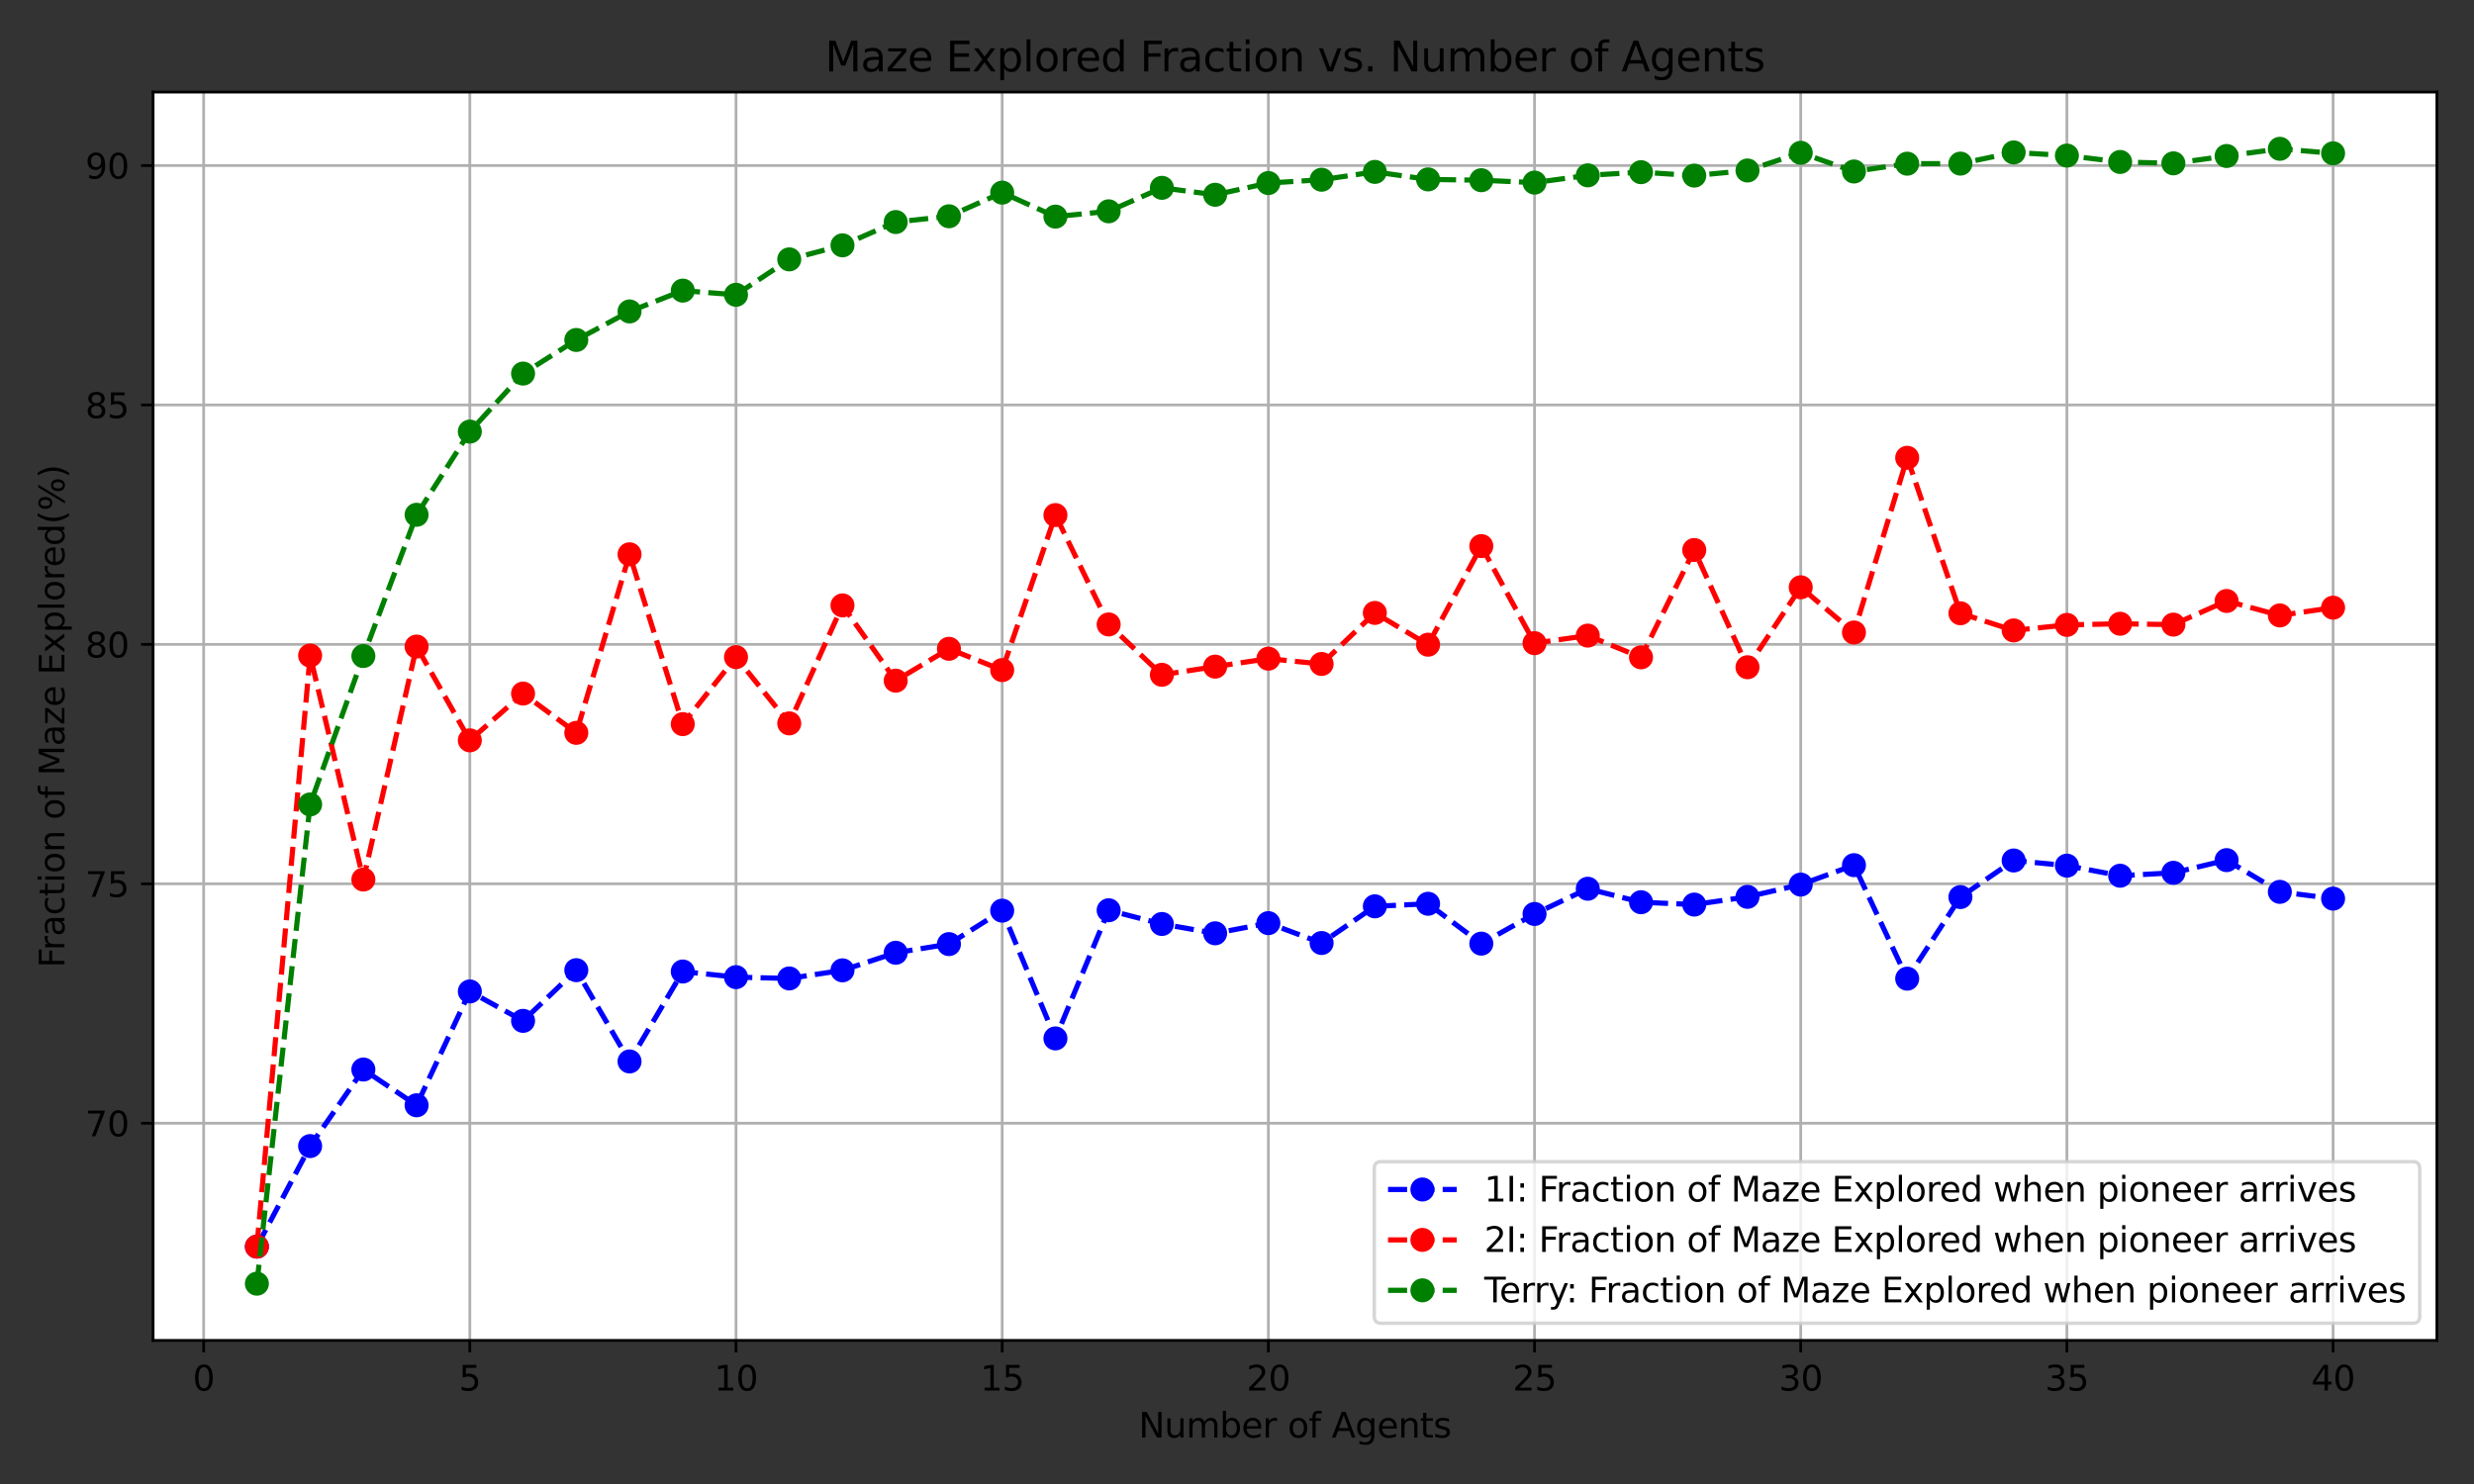 <?xml version="1.0" encoding="utf-8" standalone="no"?>
<!DOCTYPE svg PUBLIC "-//W3C//DTD SVG 1.1//EN"
  "http://www.w3.org/Graphics/SVG/1.1/DTD/svg11.dtd">
<svg xmlns:xlink="http://www.w3.org/1999/xlink" width="720pt" height="432pt" viewBox="0 0 720 432" xmlns="http://www.w3.org/2000/svg" version="1.1">
 <rect x="0" y="0" width="720" height="432" fill="#333333" stroke="none"/>
 <defs>
  <style type="text/css">*{stroke-linejoin: round; stroke-linecap: butt}</style>
 </defs>
 <g id="figure_1">
  <g id="patch_1">
   <path d="M 0 432 
L 720 432 
L 720 0 
L 0 0 
L 0 432 
z
" style="fill: none"/>
  </g>
  <g id="axes_1">
   <g id="patch_2">
    <path d="M 44.55 390.2 
L 709.2 390.2 
L 709.2 26.8 
L 44.55 26.8 
z
" style="fill: #ffffff"/>
   </g>
   <g id="matplotlib.axis_1">
    <g id="xtick_1">
     <g id="line2d_1">
      <path d="M 59.268 390.2 
L 59.268 26.8 
" clip-path="url(#p1e09f0fd4a)" style="fill: none; stroke: #b0b0b0; stroke-width: 0.8; stroke-linecap: square"/>
     </g>
     <g id="line2d_2">
      <defs>
       <path id="m2747ac4f89" d="M 0 0 
L 0 3.5 
" style="stroke: #000000; stroke-width: 0.8"/>
      </defs>
      <g>
       <use xlink:href="#m2747ac4f89" x="59.268" y="390.2" style="stroke: #000000; stroke-width: 0.8"/>
      </g>
     </g>
     <g id="text_1">
      <!-- 0 -->
      <g transform="translate(56.087 404.798)scale(0.1 -0.1)">
       <defs>
        <path id="DejaVuSans-30" d="M 2034 4250 
Q 1547 4250 1301 3770 
Q 1056 3291 1056 2328 
Q 1056 1369 1301 889 
Q 1547 409 2034 409 
Q 2525 409 2770 889 
Q 3016 1369 3016 2328 
Q 3016 3291 2770 3770 
Q 2525 4250 2034 4250 
z
M 2034 4750 
Q 2819 4750 3233 4129 
Q 3647 3509 3647 2328 
Q 3647 1150 3233 529 
Q 2819 -91 2034 -91 
Q 1250 -91 836 529 
Q 422 1150 422 2328 
Q 422 3509 836 4129 
Q 1250 4750 2034 4750 
z
" transform="scale(0.016)"/>
       </defs>
       <use xlink:href="#DejaVuSans-30"/>
      </g>
     </g>
    </g>
    <g id="xtick_2">
     <g id="line2d_3">
      <path d="M 136.733 390.2 
L 136.733 26.8 
" clip-path="url(#p1e09f0fd4a)" style="fill: none; stroke: #b0b0b0; stroke-width: 0.8; stroke-linecap: square"/>
     </g>
     <g id="line2d_4">
      <g>
       <use xlink:href="#m2747ac4f89" x="136.733" y="390.2" style="stroke: #000000; stroke-width: 0.8"/>
      </g>
     </g>
     <g id="text_2">
      <!-- 5 -->
      <g transform="translate(133.552 404.798)scale(0.1 -0.1)">
       <defs>
        <path id="DejaVuSans-35" d="M 691 4666 
L 3169 4666 
L 3169 4134 
L 1269 4134 
L 1269 2991 
Q 1406 3038 1543 3061 
Q 1681 3084 1819 3084 
Q 2600 3084 3056 2656 
Q 3513 2228 3513 1497 
Q 3513 744 3044 326 
Q 2575 -91 1722 -91 
Q 1428 -91 1123 -41 
Q 819 9 494 109 
L 494 744 
Q 775 591 1075 516 
Q 1375 441 1709 441 
Q 2250 441 2565 725 
Q 2881 1009 2881 1497 
Q 2881 1984 2565 2268 
Q 2250 2553 1709 2553 
Q 1456 2553 1204 2497 
Q 953 2441 691 2322 
L 691 4666 
z
" transform="scale(0.016)"/>
       </defs>
       <use xlink:href="#DejaVuSans-35"/>
      </g>
     </g>
    </g>
    <g id="xtick_3">
     <g id="line2d_5">
      <path d="M 214.198 390.2 
L 214.198 26.8 
" clip-path="url(#p1e09f0fd4a)" style="fill: none; stroke: #b0b0b0; stroke-width: 0.8; stroke-linecap: square"/>
     </g>
     <g id="line2d_6">
      <g>
       <use xlink:href="#m2747ac4f89" x="214.198" y="390.2" style="stroke: #000000; stroke-width: 0.8"/>
      </g>
     </g>
     <g id="text_3">
      <!-- 10 -->
      <g transform="translate(207.836 404.798)scale(0.1 -0.1)">
       <defs>
        <path id="DejaVuSans-31" d="M 794 531 
L 1825 531 
L 1825 4091 
L 703 3866 
L 703 4441 
L 1819 4666 
L 2450 4666 
L 2450 531 
L 3481 531 
L 3481 0 
L 794 0 
L 794 531 
z
" transform="scale(0.016)"/>
       </defs>
       <use xlink:href="#DejaVuSans-31"/>
       <use xlink:href="#DejaVuSans-30" x="63.623"/>
      </g>
     </g>
    </g>
    <g id="xtick_4">
     <g id="line2d_7">
      <path d="M 291.663 390.2 
L 291.663 26.8 
" clip-path="url(#p1e09f0fd4a)" style="fill: none; stroke: #b0b0b0; stroke-width: 0.8; stroke-linecap: square"/>
     </g>
     <g id="line2d_8">
      <g>
       <use xlink:href="#m2747ac4f89" x="291.663" y="390.2" style="stroke: #000000; stroke-width: 0.8"/>
      </g>
     </g>
     <g id="text_4">
      <!-- 15 -->
      <g transform="translate(285.301 404.798)scale(0.1 -0.1)">
       <use xlink:href="#DejaVuSans-31"/>
       <use xlink:href="#DejaVuSans-35" x="63.623"/>
      </g>
     </g>
    </g>
    <g id="xtick_5">
     <g id="line2d_9">
      <path d="M 369.128 390.2 
L 369.128 26.8 
" clip-path="url(#p1e09f0fd4a)" style="fill: none; stroke: #b0b0b0; stroke-width: 0.8; stroke-linecap: square"/>
     </g>
     <g id="line2d_10">
      <g>
       <use xlink:href="#m2747ac4f89" x="369.128" y="390.2" style="stroke: #000000; stroke-width: 0.8"/>
      </g>
     </g>
     <g id="text_5">
      <!-- 20 -->
      <g transform="translate(362.766 404.798)scale(0.1 -0.1)">
       <defs>
        <path id="DejaVuSans-32" d="M 1228 531 
L 3431 531 
L 3431 0 
L 469 0 
L 469 531 
Q 828 903 1448 1529 
Q 2069 2156 2228 2338 
Q 2531 2678 2651 2914 
Q 2772 3150 2772 3378 
Q 2772 3750 2511 3984 
Q 2250 4219 1831 4219 
Q 1534 4219 1204 4116 
Q 875 4013 500 3803 
L 500 4441 
Q 881 4594 1212 4672 
Q 1544 4750 1819 4750 
Q 2544 4750 2975 4387 
Q 3406 4025 3406 3419 
Q 3406 3131 3298 2873 
Q 3191 2616 2906 2266 
Q 2828 2175 2409 1742 
Q 1991 1309 1228 531 
z
" transform="scale(0.016)"/>
       </defs>
       <use xlink:href="#DejaVuSans-32"/>
       <use xlink:href="#DejaVuSans-30" x="63.623"/>
      </g>
     </g>
    </g>
    <g id="xtick_6">
     <g id="line2d_11">
      <path d="M 446.594 390.2 
L 446.594 26.8 
" clip-path="url(#p1e09f0fd4a)" style="fill: none; stroke: #b0b0b0; stroke-width: 0.8; stroke-linecap: square"/>
     </g>
     <g id="line2d_12">
      <g>
       <use xlink:href="#m2747ac4f89" x="446.594" y="390.2" style="stroke: #000000; stroke-width: 0.8"/>
      </g>
     </g>
     <g id="text_6">
      <!-- 25 -->
      <g transform="translate(440.231 404.798)scale(0.1 -0.1)">
       <use xlink:href="#DejaVuSans-32"/>
       <use xlink:href="#DejaVuSans-35" x="63.623"/>
      </g>
     </g>
    </g>
    <g id="xtick_7">
     <g id="line2d_13">
      <path d="M 524.059 390.2 
L 524.059 26.8 
" clip-path="url(#p1e09f0fd4a)" style="fill: none; stroke: #b0b0b0; stroke-width: 0.8; stroke-linecap: square"/>
     </g>
     <g id="line2d_14">
      <g>
       <use xlink:href="#m2747ac4f89" x="524.059" y="390.2" style="stroke: #000000; stroke-width: 0.8"/>
      </g>
     </g>
     <g id="text_7">
      <!-- 30 -->
      <g transform="translate(517.696 404.798)scale(0.1 -0.1)">
       <defs>
        <path id="DejaVuSans-33" d="M 2597 2516 
Q 3050 2419 3304 2112 
Q 3559 1806 3559 1356 
Q 3559 666 3084 287 
Q 2609 -91 1734 -91 
Q 1441 -91 1130 -33 
Q 819 25 488 141 
L 488 750 
Q 750 597 1062 519 
Q 1375 441 1716 441 
Q 2309 441 2620 675 
Q 2931 909 2931 1356 
Q 2931 1769 2642 2001 
Q 2353 2234 1838 2234 
L 1294 2234 
L 1294 2753 
L 1863 2753 
Q 2328 2753 2575 2939 
Q 2822 3125 2822 3475 
Q 2822 3834 2567 4026 
Q 2313 4219 1838 4219 
Q 1578 4219 1281 4162 
Q 984 4106 628 3988 
L 628 4550 
Q 988 4650 1302 4700 
Q 1616 4750 1894 4750 
Q 2613 4750 3031 4423 
Q 3450 4097 3450 3541 
Q 3450 3153 3228 2886 
Q 3006 2619 2597 2516 
z
" transform="scale(0.016)"/>
       </defs>
       <use xlink:href="#DejaVuSans-33"/>
       <use xlink:href="#DejaVuSans-30" x="63.623"/>
      </g>
     </g>
    </g>
    <g id="xtick_8">
     <g id="line2d_15">
      <path d="M 601.524 390.2 
L 601.524 26.8 
" clip-path="url(#p1e09f0fd4a)" style="fill: none; stroke: #b0b0b0; stroke-width: 0.8; stroke-linecap: square"/>
     </g>
     <g id="line2d_16">
      <g>
       <use xlink:href="#m2747ac4f89" x="601.524" y="390.2" style="stroke: #000000; stroke-width: 0.8"/>
      </g>
     </g>
     <g id="text_8">
      <!-- 35 -->
      <g transform="translate(595.161 404.798)scale(0.1 -0.1)">
       <use xlink:href="#DejaVuSans-33"/>
       <use xlink:href="#DejaVuSans-35" x="63.623"/>
      </g>
     </g>
    </g>
    <g id="xtick_9">
     <g id="line2d_17">
      <path d="M 678.989 390.2 
L 678.989 26.8 
" clip-path="url(#p1e09f0fd4a)" style="fill: none; stroke: #b0b0b0; stroke-width: 0.8; stroke-linecap: square"/>
     </g>
     <g id="line2d_18">
      <g>
       <use xlink:href="#m2747ac4f89" x="678.989" y="390.2" style="stroke: #000000; stroke-width: 0.8"/>
      </g>
     </g>
     <g id="text_9">
      <!-- 40 -->
      <g transform="translate(672.626 404.798)scale(0.1 -0.1)">
       <defs>
        <path id="DejaVuSans-34" d="M 2419 4116 
L 825 1625 
L 2419 1625 
L 2419 4116 
z
M 2253 4666 
L 3047 4666 
L 3047 1625 
L 3713 1625 
L 3713 1100 
L 3047 1100 
L 3047 0 
L 2419 0 
L 2419 1100 
L 313 1100 
L 313 1709 
L 2253 4666 
z
" transform="scale(0.016)"/>
       </defs>
       <use xlink:href="#DejaVuSans-34"/>
       <use xlink:href="#DejaVuSans-30" x="63.623"/>
      </g>
     </g>
    </g>
    <g id="text_10">
     <!-- Number of Agents -->
     <g transform="translate(331.387 418.477)scale(0.1 -0.1)">
      <defs>
       <path id="DejaVuSans-4e" d="M 628 4666 
L 1478 4666 
L 3547 763 
L 3547 4666 
L 4159 4666 
L 4159 0 
L 3309 0 
L 1241 3903 
L 1241 0 
L 628 0 
L 628 4666 
z
" transform="scale(0.016)"/>
       <path id="DejaVuSans-75" d="M 544 1381 
L 544 3500 
L 1119 3500 
L 1119 1403 
Q 1119 906 1312 657 
Q 1506 409 1894 409 
Q 2359 409 2629 706 
Q 2900 1003 2900 1516 
L 2900 3500 
L 3475 3500 
L 3475 0 
L 2900 0 
L 2900 538 
Q 2691 219 2414 64 
Q 2138 -91 1772 -91 
Q 1169 -91 856 284 
Q 544 659 544 1381 
z
M 1991 3584 
L 1991 3584 
z
" transform="scale(0.016)"/>
       <path id="DejaVuSans-6d" d="M 3328 2828 
Q 3544 3216 3844 3400 
Q 4144 3584 4550 3584 
Q 5097 3584 5394 3201 
Q 5691 2819 5691 2113 
L 5691 0 
L 5113 0 
L 5113 2094 
Q 5113 2597 4934 2840 
Q 4756 3084 4391 3084 
Q 3944 3084 3684 2787 
Q 3425 2491 3425 1978 
L 3425 0 
L 2847 0 
L 2847 2094 
Q 2847 2600 2669 2842 
Q 2491 3084 2119 3084 
Q 1678 3084 1418 2786 
Q 1159 2488 1159 1978 
L 1159 0 
L 581 0 
L 581 3500 
L 1159 3500 
L 1159 2956 
Q 1356 3278 1631 3431 
Q 1906 3584 2284 3584 
Q 2666 3584 2933 3390 
Q 3200 3197 3328 2828 
z
" transform="scale(0.016)"/>
       <path id="DejaVuSans-62" d="M 3116 1747 
Q 3116 2381 2855 2742 
Q 2594 3103 2138 3103 
Q 1681 3103 1420 2742 
Q 1159 2381 1159 1747 
Q 1159 1113 1420 752 
Q 1681 391 2138 391 
Q 2594 391 2855 752 
Q 3116 1113 3116 1747 
z
M 1159 2969 
Q 1341 3281 1617 3432 
Q 1894 3584 2278 3584 
Q 2916 3584 3314 3078 
Q 3713 2572 3713 1747 
Q 3713 922 3314 415 
Q 2916 -91 2278 -91 
Q 1894 -91 1617 61 
Q 1341 213 1159 525 
L 1159 0 
L 581 0 
L 581 4863 
L 1159 4863 
L 1159 2969 
z
" transform="scale(0.016)"/>
       <path id="DejaVuSans-65" d="M 3597 1894 
L 3597 1613 
L 953 1613 
Q 991 1019 1311 708 
Q 1631 397 2203 397 
Q 2534 397 2845 478 
Q 3156 559 3463 722 
L 3463 178 
Q 3153 47 2828 -22 
Q 2503 -91 2169 -91 
Q 1331 -91 842 396 
Q 353 884 353 1716 
Q 353 2575 817 3079 
Q 1281 3584 2069 3584 
Q 2775 3584 3186 3129 
Q 3597 2675 3597 1894 
z
M 3022 2063 
Q 3016 2534 2758 2815 
Q 2500 3097 2075 3097 
Q 1594 3097 1305 2825 
Q 1016 2553 972 2059 
L 3022 2063 
z
" transform="scale(0.016)"/>
       <path id="DejaVuSans-72" d="M 2631 2963 
Q 2534 3019 2420 3045 
Q 2306 3072 2169 3072 
Q 1681 3072 1420 2755 
Q 1159 2438 1159 1844 
L 1159 0 
L 581 0 
L 581 3500 
L 1159 3500 
L 1159 2956 
Q 1341 3275 1631 3429 
Q 1922 3584 2338 3584 
Q 2397 3584 2469 3576 
Q 2541 3569 2628 3553 
L 2631 2963 
z
" transform="scale(0.016)"/>
       <path id="DejaVuSans-20" transform="scale(0.016)"/>
       <path id="DejaVuSans-6f" d="M 1959 3097 
Q 1497 3097 1228 2736 
Q 959 2375 959 1747 
Q 959 1119 1226 758 
Q 1494 397 1959 397 
Q 2419 397 2687 759 
Q 2956 1122 2956 1747 
Q 2956 2369 2687 2733 
Q 2419 3097 1959 3097 
z
M 1959 3584 
Q 2709 3584 3137 3096 
Q 3566 2609 3566 1747 
Q 3566 888 3137 398 
Q 2709 -91 1959 -91 
Q 1206 -91 779 398 
Q 353 888 353 1747 
Q 353 2609 779 3096 
Q 1206 3584 1959 3584 
z
" transform="scale(0.016)"/>
       <path id="DejaVuSans-66" d="M 2375 4863 
L 2375 4384 
L 1825 4384 
Q 1516 4384 1395 4259 
Q 1275 4134 1275 3809 
L 1275 3500 
L 2222 3500 
L 2222 3053 
L 1275 3053 
L 1275 0 
L 697 0 
L 697 3053 
L 147 3053 
L 147 3500 
L 697 3500 
L 697 3744 
Q 697 4328 969 4595 
Q 1241 4863 1831 4863 
L 2375 4863 
z
" transform="scale(0.016)"/>
       <path id="DejaVuSans-41" d="M 2188 4044 
L 1331 1722 
L 3047 1722 
L 2188 4044 
z
M 1831 4666 
L 2547 4666 
L 4325 0 
L 3669 0 
L 3244 1197 
L 1141 1197 
L 716 0 
L 50 0 
L 1831 4666 
z
" transform="scale(0.016)"/>
       <path id="DejaVuSans-67" d="M 2906 1791 
Q 2906 2416 2648 2759 
Q 2391 3103 1925 3103 
Q 1463 3103 1205 2759 
Q 947 2416 947 1791 
Q 947 1169 1205 825 
Q 1463 481 1925 481 
Q 2391 481 2648 825 
Q 2906 1169 2906 1791 
z
M 3481 434 
Q 3481 -459 3084 -895 
Q 2688 -1331 1869 -1331 
Q 1566 -1331 1297 -1286 
Q 1028 -1241 775 -1147 
L 775 -588 
Q 1028 -725 1275 -790 
Q 1522 -856 1778 -856 
Q 2344 -856 2625 -561 
Q 2906 -266 2906 331 
L 2906 616 
Q 2728 306 2450 153 
Q 2172 0 1784 0 
Q 1141 0 747 490 
Q 353 981 353 1791 
Q 353 2603 747 3093 
Q 1141 3584 1784 3584 
Q 2172 3584 2450 3431 
Q 2728 3278 2906 2969 
L 2906 3500 
L 3481 3500 
L 3481 434 
z
" transform="scale(0.016)"/>
       <path id="DejaVuSans-6e" d="M 3513 2113 
L 3513 0 
L 2938 0 
L 2938 2094 
Q 2938 2591 2744 2837 
Q 2550 3084 2163 3084 
Q 1697 3084 1428 2787 
Q 1159 2491 1159 1978 
L 1159 0 
L 581 0 
L 581 3500 
L 1159 3500 
L 1159 2956 
Q 1366 3272 1645 3428 
Q 1925 3584 2291 3584 
Q 2894 3584 3203 3211 
Q 3513 2838 3513 2113 
z
" transform="scale(0.016)"/>
       <path id="DejaVuSans-74" d="M 1172 4494 
L 1172 3500 
L 2356 3500 
L 2356 3053 
L 1172 3053 
L 1172 1153 
Q 1172 725 1289 603 
Q 1406 481 1766 481 
L 2356 481 
L 2356 0 
L 1766 0 
Q 1100 0 847 248 
Q 594 497 594 1153 
L 594 3053 
L 172 3053 
L 172 3500 
L 594 3500 
L 594 4494 
L 1172 4494 
z
" transform="scale(0.016)"/>
       <path id="DejaVuSans-73" d="M 2834 3397 
L 2834 2853 
Q 2591 2978 2328 3040 
Q 2066 3103 1784 3103 
Q 1356 3103 1142 2972 
Q 928 2841 928 2578 
Q 928 2378 1081 2264 
Q 1234 2150 1697 2047 
L 1894 2003 
Q 2506 1872 2764 1633 
Q 3022 1394 3022 966 
Q 3022 478 2636 193 
Q 2250 -91 1575 -91 
Q 1294 -91 989 -36 
Q 684 19 347 128 
L 347 722 
Q 666 556 975 473 
Q 1284 391 1588 391 
Q 1994 391 2212 530 
Q 2431 669 2431 922 
Q 2431 1156 2273 1281 
Q 2116 1406 1581 1522 
L 1381 1569 
Q 847 1681 609 1914 
Q 372 2147 372 2553 
Q 372 3047 722 3315 
Q 1072 3584 1716 3584 
Q 2034 3584 2315 3537 
Q 2597 3491 2834 3397 
z
" transform="scale(0.016)"/>
      </defs>
      <use xlink:href="#DejaVuSans-4e"/>
      <use xlink:href="#DejaVuSans-75" x="74.805"/>
      <use xlink:href="#DejaVuSans-6d" x="138.184"/>
      <use xlink:href="#DejaVuSans-62" x="235.596"/>
      <use xlink:href="#DejaVuSans-65" x="299.072"/>
      <use xlink:href="#DejaVuSans-72" x="360.596"/>
      <use xlink:href="#DejaVuSans-20" x="401.709"/>
      <use xlink:href="#DejaVuSans-6f" x="433.496"/>
      <use xlink:href="#DejaVuSans-66" x="494.678"/>
      <use xlink:href="#DejaVuSans-20" x="529.883"/>
      <use xlink:href="#DejaVuSans-41" x="561.67"/>
      <use xlink:href="#DejaVuSans-67" x="630.078"/>
      <use xlink:href="#DejaVuSans-65" x="693.555"/>
      <use xlink:href="#DejaVuSans-6e" x="755.078"/>
      <use xlink:href="#DejaVuSans-74" x="818.457"/>
      <use xlink:href="#DejaVuSans-73" x="857.666"/>
     </g>
    </g>
   </g>
   <g id="matplotlib.axis_2">
    <g id="ytick_1">
     <g id="line2d_19">
      <path d="M 44.55 326.976 
L 709.2 326.976 
" clip-path="url(#p1e09f0fd4a)" style="fill: none; stroke: #b0b0b0; stroke-width: 0.8; stroke-linecap: square"/>
     </g>
     <g id="line2d_20">
      <defs>
       <path id="m672d172726" d="M 0 0 
L -3.5 0 
" style="stroke: #000000; stroke-width: 0.8"/>
      </defs>
      <g>
       <use xlink:href="#m672d172726" x="44.55" y="326.976" style="stroke: #000000; stroke-width: 0.8"/>
      </g>
     </g>
     <g id="text_11">
      <!-- 70 -->
      <g transform="translate(24.825 330.776)scale(0.1 -0.1)">
       <defs>
        <path id="DejaVuSans-37" d="M 525 4666 
L 3525 4666 
L 3525 4397 
L 1831 0 
L 1172 0 
L 2766 4134 
L 525 4134 
L 525 4666 
z
" transform="scale(0.016)"/>
       </defs>
       <use xlink:href="#DejaVuSans-37"/>
       <use xlink:href="#DejaVuSans-30" x="63.623"/>
      </g>
     </g>
    </g>
    <g id="ytick_2">
     <g id="line2d_21">
      <path d="M 44.55 257.281 
L 709.2 257.281 
" clip-path="url(#p1e09f0fd4a)" style="fill: none; stroke: #b0b0b0; stroke-width: 0.8; stroke-linecap: square"/>
     </g>
     <g id="line2d_22">
      <g>
       <use xlink:href="#m672d172726" x="44.55" y="257.281" style="stroke: #000000; stroke-width: 0.8"/>
      </g>
     </g>
     <g id="text_12">
      <!-- 75 -->
      <g transform="translate(24.825 261.08)scale(0.1 -0.1)">
       <use xlink:href="#DejaVuSans-37"/>
       <use xlink:href="#DejaVuSans-35" x="63.623"/>
      </g>
     </g>
    </g>
    <g id="ytick_3">
     <g id="line2d_23">
      <path d="M 44.55 187.585 
L 709.2 187.585 
" clip-path="url(#p1e09f0fd4a)" style="fill: none; stroke: #b0b0b0; stroke-width: 0.8; stroke-linecap: square"/>
     </g>
     <g id="line2d_24">
      <g>
       <use xlink:href="#m672d172726" x="44.55" y="187.585" style="stroke: #000000; stroke-width: 0.8"/>
      </g>
     </g>
     <g id="text_13">
      <!-- 80 -->
      <g transform="translate(24.825 191.384)scale(0.1 -0.1)">
       <defs>
        <path id="DejaVuSans-38" d="M 2034 2216 
Q 1584 2216 1326 1975 
Q 1069 1734 1069 1313 
Q 1069 891 1326 650 
Q 1584 409 2034 409 
Q 2484 409 2743 651 
Q 3003 894 3003 1313 
Q 3003 1734 2745 1975 
Q 2488 2216 2034 2216 
z
M 1403 2484 
Q 997 2584 770 2862 
Q 544 3141 544 3541 
Q 544 4100 942 4425 
Q 1341 4750 2034 4750 
Q 2731 4750 3128 4425 
Q 3525 4100 3525 3541 
Q 3525 3141 3298 2862 
Q 3072 2584 2669 2484 
Q 3125 2378 3379 2068 
Q 3634 1759 3634 1313 
Q 3634 634 3220 271 
Q 2806 -91 2034 -91 
Q 1263 -91 848 271 
Q 434 634 434 1313 
Q 434 1759 690 2068 
Q 947 2378 1403 2484 
z
M 1172 3481 
Q 1172 3119 1398 2916 
Q 1625 2713 2034 2713 
Q 2441 2713 2670 2916 
Q 2900 3119 2900 3481 
Q 2900 3844 2670 4047 
Q 2441 4250 2034 4250 
Q 1625 4250 1398 4047 
Q 1172 3844 1172 3481 
z
" transform="scale(0.016)"/>
       </defs>
       <use xlink:href="#DejaVuSans-38"/>
       <use xlink:href="#DejaVuSans-30" x="63.623"/>
      </g>
     </g>
    </g>
    <g id="ytick_4">
     <g id="line2d_25">
      <path d="M 44.55 117.889 
L 709.2 117.889 
" clip-path="url(#p1e09f0fd4a)" style="fill: none; stroke: #b0b0b0; stroke-width: 0.8; stroke-linecap: square"/>
     </g>
     <g id="line2d_26">
      <g>
       <use xlink:href="#m672d172726" x="44.55" y="117.889" style="stroke: #000000; stroke-width: 0.8"/>
      </g>
     </g>
     <g id="text_14">
      <!-- 85 -->
      <g transform="translate(24.825 121.689)scale(0.1 -0.1)">
       <use xlink:href="#DejaVuSans-38"/>
       <use xlink:href="#DejaVuSans-35" x="63.623"/>
      </g>
     </g>
    </g>
    <g id="ytick_5">
     <g id="line2d_27">
      <path d="M 44.55 48.194 
L 709.2 48.194 
" clip-path="url(#p1e09f0fd4a)" style="fill: none; stroke: #b0b0b0; stroke-width: 0.8; stroke-linecap: square"/>
     </g>
     <g id="line2d_28">
      <g>
       <use xlink:href="#m672d172726" x="44.55" y="48.194" style="stroke: #000000; stroke-width: 0.8"/>
      </g>
     </g>
     <g id="text_15">
      <!-- 90 -->
      <g transform="translate(24.825 51.993)scale(0.1 -0.1)">
       <defs>
        <path id="DejaVuSans-39" d="M 703 97 
L 703 672 
Q 941 559 1184 500 
Q 1428 441 1663 441 
Q 2288 441 2617 861 
Q 2947 1281 2994 2138 
Q 2813 1869 2534 1725 
Q 2256 1581 1919 1581 
Q 1219 1581 811 2004 
Q 403 2428 403 3163 
Q 403 3881 828 4315 
Q 1253 4750 1959 4750 
Q 2769 4750 3195 4129 
Q 3622 3509 3622 2328 
Q 3622 1225 3098 567 
Q 2575 -91 1691 -91 
Q 1453 -91 1209 -44 
Q 966 3 703 97 
z
M 1959 2075 
Q 2384 2075 2632 2365 
Q 2881 2656 2881 3163 
Q 2881 3666 2632 3958 
Q 2384 4250 1959 4250 
Q 1534 4250 1286 3958 
Q 1038 3666 1038 3163 
Q 1038 2656 1286 2365 
Q 1534 2075 1959 2075 
z
" transform="scale(0.016)"/>
       </defs>
       <use xlink:href="#DejaVuSans-39"/>
       <use xlink:href="#DejaVuSans-30" x="63.623"/>
      </g>
     </g>
    </g>
    <g id="text_16">
     <!-- Fraction of Maze Explored(%) -->
     <g transform="translate(18.745 281.712)rotate(-90)scale(0.1 -0.1)">
      <defs>
       <path id="DejaVuSans-46" d="M 628 4666 
L 3309 4666 
L 3309 4134 
L 1259 4134 
L 1259 2759 
L 3109 2759 
L 3109 2228 
L 1259 2228 
L 1259 0 
L 628 0 
L 628 4666 
z
" transform="scale(0.016)"/>
       <path id="DejaVuSans-61" d="M 2194 1759 
Q 1497 1759 1228 1600 
Q 959 1441 959 1056 
Q 959 750 1161 570 
Q 1363 391 1709 391 
Q 2188 391 2477 730 
Q 2766 1069 2766 1631 
L 2766 1759 
L 2194 1759 
z
M 3341 1997 
L 3341 0 
L 2766 0 
L 2766 531 
Q 2569 213 2275 61 
Q 1981 -91 1556 -91 
Q 1019 -91 701 211 
Q 384 513 384 1019 
Q 384 1609 779 1909 
Q 1175 2209 1959 2209 
L 2766 2209 
L 2766 2266 
Q 2766 2663 2505 2880 
Q 2244 3097 1772 3097 
Q 1472 3097 1187 3025 
Q 903 2953 641 2809 
L 641 3341 
Q 956 3463 1253 3523 
Q 1550 3584 1831 3584 
Q 2591 3584 2966 3190 
Q 3341 2797 3341 1997 
z
" transform="scale(0.016)"/>
       <path id="DejaVuSans-63" d="M 3122 3366 
L 3122 2828 
Q 2878 2963 2633 3030 
Q 2388 3097 2138 3097 
Q 1578 3097 1268 2742 
Q 959 2388 959 1747 
Q 959 1106 1268 751 
Q 1578 397 2138 397 
Q 2388 397 2633 464 
Q 2878 531 3122 666 
L 3122 134 
Q 2881 22 2623 -34 
Q 2366 -91 2075 -91 
Q 1284 -91 818 406 
Q 353 903 353 1747 
Q 353 2603 823 3093 
Q 1294 3584 2113 3584 
Q 2378 3584 2631 3529 
Q 2884 3475 3122 3366 
z
" transform="scale(0.016)"/>
       <path id="DejaVuSans-69" d="M 603 3500 
L 1178 3500 
L 1178 0 
L 603 0 
L 603 3500 
z
M 603 4863 
L 1178 4863 
L 1178 4134 
L 603 4134 
L 603 4863 
z
" transform="scale(0.016)"/>
       <path id="DejaVuSans-4d" d="M 628 4666 
L 1569 4666 
L 2759 1491 
L 3956 4666 
L 4897 4666 
L 4897 0 
L 4281 0 
L 4281 4097 
L 3078 897 
L 2444 897 
L 1241 4097 
L 1241 0 
L 628 0 
L 628 4666 
z
" transform="scale(0.016)"/>
       <path id="DejaVuSans-7a" d="M 353 3500 
L 3084 3500 
L 3084 2975 
L 922 459 
L 3084 459 
L 3084 0 
L 275 0 
L 275 525 
L 2438 3041 
L 353 3041 
L 353 3500 
z
" transform="scale(0.016)"/>
       <path id="DejaVuSans-45" d="M 628 4666 
L 3578 4666 
L 3578 4134 
L 1259 4134 
L 1259 2753 
L 3481 2753 
L 3481 2222 
L 1259 2222 
L 1259 531 
L 3634 531 
L 3634 0 
L 628 0 
L 628 4666 
z
" transform="scale(0.016)"/>
       <path id="DejaVuSans-78" d="M 3513 3500 
L 2247 1797 
L 3578 0 
L 2900 0 
L 1881 1375 
L 863 0 
L 184 0 
L 1544 1831 
L 300 3500 
L 978 3500 
L 1906 2253 
L 2834 3500 
L 3513 3500 
z
" transform="scale(0.016)"/>
       <path id="DejaVuSans-70" d="M 1159 525 
L 1159 -1331 
L 581 -1331 
L 581 3500 
L 1159 3500 
L 1159 2969 
Q 1341 3281 1617 3432 
Q 1894 3584 2278 3584 
Q 2916 3584 3314 3078 
Q 3713 2572 3713 1747 
Q 3713 922 3314 415 
Q 2916 -91 2278 -91 
Q 1894 -91 1617 61 
Q 1341 213 1159 525 
z
M 3116 1747 
Q 3116 2381 2855 2742 
Q 2594 3103 2138 3103 
Q 1681 3103 1420 2742 
Q 1159 2381 1159 1747 
Q 1159 1113 1420 752 
Q 1681 391 2138 391 
Q 2594 391 2855 752 
Q 3116 1113 3116 1747 
z
" transform="scale(0.016)"/>
       <path id="DejaVuSans-6c" d="M 603 4863 
L 1178 4863 
L 1178 0 
L 603 0 
L 603 4863 
z
" transform="scale(0.016)"/>
       <path id="DejaVuSans-64" d="M 2906 2969 
L 2906 4863 
L 3481 4863 
L 3481 0 
L 2906 0 
L 2906 525 
Q 2725 213 2448 61 
Q 2172 -91 1784 -91 
Q 1150 -91 751 415 
Q 353 922 353 1747 
Q 353 2572 751 3078 
Q 1150 3584 1784 3584 
Q 2172 3584 2448 3432 
Q 2725 3281 2906 2969 
z
M 947 1747 
Q 947 1113 1208 752 
Q 1469 391 1925 391 
Q 2381 391 2643 752 
Q 2906 1113 2906 1747 
Q 2906 2381 2643 2742 
Q 2381 3103 1925 3103 
Q 1469 3103 1208 2742 
Q 947 2381 947 1747 
z
" transform="scale(0.016)"/>
       <path id="DejaVuSans-28" d="M 1984 4856 
Q 1566 4138 1362 3434 
Q 1159 2731 1159 2009 
Q 1159 1288 1364 580 
Q 1569 -128 1984 -844 
L 1484 -844 
Q 1016 -109 783 600 
Q 550 1309 550 2009 
Q 550 2706 781 3412 
Q 1013 4119 1484 4856 
L 1984 4856 
z
" transform="scale(0.016)"/>
       <path id="DejaVuSans-25" d="M 4653 2053 
Q 4381 2053 4226 1822 
Q 4072 1591 4072 1178 
Q 4072 772 4226 539 
Q 4381 306 4653 306 
Q 4919 306 5073 539 
Q 5228 772 5228 1178 
Q 5228 1588 5073 1820 
Q 4919 2053 4653 2053 
z
M 4653 2450 
Q 5147 2450 5437 2106 
Q 5728 1763 5728 1178 
Q 5728 594 5436 251 
Q 5144 -91 4653 -91 
Q 4153 -91 3862 251 
Q 3572 594 3572 1178 
Q 3572 1766 3864 2108 
Q 4156 2450 4653 2450 
z
M 1428 4353 
Q 1159 4353 1004 4120 
Q 850 3888 850 3481 
Q 850 3069 1003 2837 
Q 1156 2606 1428 2606 
Q 1700 2606 1854 2837 
Q 2009 3069 2009 3481 
Q 2009 3884 1853 4118 
Q 1697 4353 1428 4353 
z
M 4250 4750 
L 4750 4750 
L 1831 -91 
L 1331 -91 
L 4250 4750 
z
M 1428 4750 
Q 1922 4750 2215 4408 
Q 2509 4066 2509 3481 
Q 2509 2891 2217 2550 
Q 1925 2209 1428 2209 
Q 931 2209 642 2551 
Q 353 2894 353 3481 
Q 353 4063 643 4406 
Q 934 4750 1428 4750 
z
" transform="scale(0.016)"/>
       <path id="DejaVuSans-29" d="M 513 4856 
L 1013 4856 
Q 1481 4119 1714 3412 
Q 1947 2706 1947 2009 
Q 1947 1309 1714 600 
Q 1481 -109 1013 -844 
L 513 -844 
Q 928 -128 1133 580 
Q 1338 1288 1338 2009 
Q 1338 2731 1133 3434 
Q 928 4138 513 4856 
z
" transform="scale(0.016)"/>
      </defs>
      <use xlink:href="#DejaVuSans-46"/>
      <use xlink:href="#DejaVuSans-72" x="50.27"/>
      <use xlink:href="#DejaVuSans-61" x="91.383"/>
      <use xlink:href="#DejaVuSans-63" x="152.662"/>
      <use xlink:href="#DejaVuSans-74" x="207.643"/>
      <use xlink:href="#DejaVuSans-69" x="246.852"/>
      <use xlink:href="#DejaVuSans-6f" x="274.635"/>
      <use xlink:href="#DejaVuSans-6e" x="335.816"/>
      <use xlink:href="#DejaVuSans-20" x="399.195"/>
      <use xlink:href="#DejaVuSans-6f" x="430.982"/>
      <use xlink:href="#DejaVuSans-66" x="492.164"/>
      <use xlink:href="#DejaVuSans-20" x="527.369"/>
      <use xlink:href="#DejaVuSans-4d" x="559.156"/>
      <use xlink:href="#DejaVuSans-61" x="645.436"/>
      <use xlink:href="#DejaVuSans-7a" x="706.715"/>
      <use xlink:href="#DejaVuSans-65" x="759.205"/>
      <use xlink:href="#DejaVuSans-20" x="820.729"/>
      <use xlink:href="#DejaVuSans-45" x="852.516"/>
      <use xlink:href="#DejaVuSans-78" x="915.699"/>
      <use xlink:href="#DejaVuSans-70" x="974.879"/>
      <use xlink:href="#DejaVuSans-6c" x="1038.355"/>
      <use xlink:href="#DejaVuSans-6f" x="1066.139"/>
      <use xlink:href="#DejaVuSans-72" x="1127.32"/>
      <use xlink:href="#DejaVuSans-65" x="1166.184"/>
      <use xlink:href="#DejaVuSans-64" x="1227.707"/>
      <use xlink:href="#DejaVuSans-28" x="1291.184"/>
      <use xlink:href="#DejaVuSans-25" x="1330.197"/>
      <use xlink:href="#DejaVuSans-29" x="1425.217"/>
     </g>
    </g>
   </g>
   <g id="line2d_29">
    <path d="M 74.761 362.896 
L 90.254 333.63 
L 105.747 311.346 
L 121.24 321.754 
L 136.733 288.616 
L 152.226 297.178 
L 167.719 282.421 
L 183.212 308.992 
L 198.705 282.811 
L 214.198 284.453 
L 229.691 284.831 
L 245.184 282.47 
L 260.677 277.353 
L 276.17 274.832 
L 291.663 265.093 
L 307.156 302.289 
L 322.649 264.981 
L 338.142 268.977 
L 353.635 271.691 
L 369.128 268.729 
L 384.622 274.516 
L 400.115 263.835 
L 415.608 263.092 
L 431.101 274.695 
L 446.594 266.059 
L 462.087 258.718 
L 477.58 262.64 
L 493.073 263.327 
L 508.566 261.078 
L 524.059 257.51 
L 539.552 251.854 
L 555.045 284.893 
L 570.538 261.14 
L 586.031 250.491 
L 601.524 251.996 
L 617.017 254.927 
L 632.51 254.078 
L 648.003 250.386 
L 663.496 259.623 
L 678.989 261.593 
" clip-path="url(#p1e09f0fd4a)" style="fill: none; stroke-dasharray: 5.55,2.4; stroke-dashoffset: 0; stroke: #0000ff; stroke-width: 1.5"/>
    <defs>
     <path id="md8d6907b9d" d="M 0 3 
C 0.796 3 1.559 2.684 2.121 2.121 
C 2.684 1.559 3 0.796 3 0 
C 3 -0.796 2.684 -1.559 2.121 -2.121 
C 1.559 -2.684 0.796 -3 0 -3 
C -0.796 -3 -1.559 -2.684 -2.121 -2.121 
C -2.684 -1.559 -3 -0.796 -3 0 
C -3 0.796 -2.684 1.559 -2.121 2.121 
C -1.559 2.684 -0.796 3 0 3 
z
" style="stroke: #0000ff"/>
    </defs>
    <g clip-path="url(#p1e09f0fd4a)">
     <use xlink:href="#md8d6907b9d" x="74.761" y="362.896" style="fill: #0000ff; stroke: #0000ff"/>
     <use xlink:href="#md8d6907b9d" x="90.254" y="333.63" style="fill: #0000ff; stroke: #0000ff"/>
     <use xlink:href="#md8d6907b9d" x="105.747" y="311.346" style="fill: #0000ff; stroke: #0000ff"/>
     <use xlink:href="#md8d6907b9d" x="121.24" y="321.754" style="fill: #0000ff; stroke: #0000ff"/>
     <use xlink:href="#md8d6907b9d" x="136.733" y="288.616" style="fill: #0000ff; stroke: #0000ff"/>
     <use xlink:href="#md8d6907b9d" x="152.226" y="297.178" style="fill: #0000ff; stroke: #0000ff"/>
     <use xlink:href="#md8d6907b9d" x="167.719" y="282.421" style="fill: #0000ff; stroke: #0000ff"/>
     <use xlink:href="#md8d6907b9d" x="183.212" y="308.992" style="fill: #0000ff; stroke: #0000ff"/>
     <use xlink:href="#md8d6907b9d" x="198.705" y="282.811" style="fill: #0000ff; stroke: #0000ff"/>
     <use xlink:href="#md8d6907b9d" x="214.198" y="284.453" style="fill: #0000ff; stroke: #0000ff"/>
     <use xlink:href="#md8d6907b9d" x="229.691" y="284.831" style="fill: #0000ff; stroke: #0000ff"/>
     <use xlink:href="#md8d6907b9d" x="245.184" y="282.47" style="fill: #0000ff; stroke: #0000ff"/>
     <use xlink:href="#md8d6907b9d" x="260.677" y="277.353" style="fill: #0000ff; stroke: #0000ff"/>
     <use xlink:href="#md8d6907b9d" x="276.17" y="274.832" style="fill: #0000ff; stroke: #0000ff"/>
     <use xlink:href="#md8d6907b9d" x="291.663" y="265.093" style="fill: #0000ff; stroke: #0000ff"/>
     <use xlink:href="#md8d6907b9d" x="307.156" y="302.289" style="fill: #0000ff; stroke: #0000ff"/>
     <use xlink:href="#md8d6907b9d" x="322.649" y="264.981" style="fill: #0000ff; stroke: #0000ff"/>
     <use xlink:href="#md8d6907b9d" x="338.142" y="268.977" style="fill: #0000ff; stroke: #0000ff"/>
     <use xlink:href="#md8d6907b9d" x="353.635" y="271.691" style="fill: #0000ff; stroke: #0000ff"/>
     <use xlink:href="#md8d6907b9d" x="369.128" y="268.729" style="fill: #0000ff; stroke: #0000ff"/>
     <use xlink:href="#md8d6907b9d" x="384.622" y="274.516" style="fill: #0000ff; stroke: #0000ff"/>
     <use xlink:href="#md8d6907b9d" x="400.115" y="263.835" style="fill: #0000ff; stroke: #0000ff"/>
     <use xlink:href="#md8d6907b9d" x="415.608" y="263.092" style="fill: #0000ff; stroke: #0000ff"/>
     <use xlink:href="#md8d6907b9d" x="431.101" y="274.695" style="fill: #0000ff; stroke: #0000ff"/>
     <use xlink:href="#md8d6907b9d" x="446.594" y="266.059" style="fill: #0000ff; stroke: #0000ff"/>
     <use xlink:href="#md8d6907b9d" x="462.087" y="258.718" style="fill: #0000ff; stroke: #0000ff"/>
     <use xlink:href="#md8d6907b9d" x="477.58" y="262.64" style="fill: #0000ff; stroke: #0000ff"/>
     <use xlink:href="#md8d6907b9d" x="493.073" y="263.327" style="fill: #0000ff; stroke: #0000ff"/>
     <use xlink:href="#md8d6907b9d" x="508.566" y="261.078" style="fill: #0000ff; stroke: #0000ff"/>
     <use xlink:href="#md8d6907b9d" x="524.059" y="257.51" style="fill: #0000ff; stroke: #0000ff"/>
     <use xlink:href="#md8d6907b9d" x="539.552" y="251.854" style="fill: #0000ff; stroke: #0000ff"/>
     <use xlink:href="#md8d6907b9d" x="555.045" y="284.893" style="fill: #0000ff; stroke: #0000ff"/>
     <use xlink:href="#md8d6907b9d" x="570.538" y="261.14" style="fill: #0000ff; stroke: #0000ff"/>
     <use xlink:href="#md8d6907b9d" x="586.031" y="250.491" style="fill: #0000ff; stroke: #0000ff"/>
     <use xlink:href="#md8d6907b9d" x="601.524" y="251.996" style="fill: #0000ff; stroke: #0000ff"/>
     <use xlink:href="#md8d6907b9d" x="617.017" y="254.927" style="fill: #0000ff; stroke: #0000ff"/>
     <use xlink:href="#md8d6907b9d" x="632.51" y="254.078" style="fill: #0000ff; stroke: #0000ff"/>
     <use xlink:href="#md8d6907b9d" x="648.003" y="250.386" style="fill: #0000ff; stroke: #0000ff"/>
     <use xlink:href="#md8d6907b9d" x="663.496" y="259.623" style="fill: #0000ff; stroke: #0000ff"/>
     <use xlink:href="#md8d6907b9d" x="678.989" y="261.593" style="fill: #0000ff; stroke: #0000ff"/>
    </g>
   </g>
   <g id="line2d_30">
    <path d="M 74.761 362.896 
L 90.254 190.831 
L 105.747 256.036 
L 121.24 188.217 
L 136.733 215.519 
L 152.226 201.902 
L 167.719 213.332 
L 183.212 161.367 
L 198.705 210.798 
L 214.198 191.296 
L 229.691 210.582 
L 245.184 176.236 
L 260.677 198.148 
L 276.17 188.868 
L 291.663 195.069 
L 307.156 149.943 
L 322.649 181.78 
L 338.142 196.438 
L 353.635 194.059 
L 369.128 191.742 
L 384.622 193.285 
L 400.115 178.422 
L 415.608 187.672 
L 431.101 158.97 
L 446.594 187.232 
L 462.087 185.027 
L 477.58 191.352 
L 493.073 160.116 
L 508.566 194.239 
L 524.059 170.963 
L 539.552 184.122 
L 555.045 133.266 
L 570.538 178.528 
L 586.031 183.521 
L 601.524 181.91 
L 617.017 181.582 
L 632.51 181.83 
L 648.003 174.947 
L 663.496 179.153 
L 678.989 176.892 
" clip-path="url(#p1e09f0fd4a)" style="fill: none; stroke-dasharray: 5.55,2.4; stroke-dashoffset: 0; stroke: #ff0000; stroke-width: 1.5"/>
    <defs>
     <path id="mc37f224611" d="M 0 3 
C 0.796 3 1.559 2.684 2.121 2.121 
C 2.684 1.559 3 0.796 3 0 
C 3 -0.796 2.684 -1.559 2.121 -2.121 
C 1.559 -2.684 0.796 -3 0 -3 
C -0.796 -3 -1.559 -2.684 -2.121 -2.121 
C -2.684 -1.559 -3 -0.796 -3 0 
C -3 0.796 -2.684 1.559 -2.121 2.121 
C -1.559 2.684 -0.796 3 0 3 
z
" style="stroke: #ff0000"/>
    </defs>
    <g clip-path="url(#p1e09f0fd4a)">
     <use xlink:href="#mc37f224611" x="74.761" y="362.896" style="fill: #ff0000; stroke: #ff0000"/>
     <use xlink:href="#mc37f224611" x="90.254" y="190.831" style="fill: #ff0000; stroke: #ff0000"/>
     <use xlink:href="#mc37f224611" x="105.747" y="256.036" style="fill: #ff0000; stroke: #ff0000"/>
     <use xlink:href="#mc37f224611" x="121.24" y="188.217" style="fill: #ff0000; stroke: #ff0000"/>
     <use xlink:href="#mc37f224611" x="136.733" y="215.519" style="fill: #ff0000; stroke: #ff0000"/>
     <use xlink:href="#mc37f224611" x="152.226" y="201.902" style="fill: #ff0000; stroke: #ff0000"/>
     <use xlink:href="#mc37f224611" x="167.719" y="213.332" style="fill: #ff0000; stroke: #ff0000"/>
     <use xlink:href="#mc37f224611" x="183.212" y="161.367" style="fill: #ff0000; stroke: #ff0000"/>
     <use xlink:href="#mc37f224611" x="198.705" y="210.798" style="fill: #ff0000; stroke: #ff0000"/>
     <use xlink:href="#mc37f224611" x="214.198" y="191.296" style="fill: #ff0000; stroke: #ff0000"/>
     <use xlink:href="#mc37f224611" x="229.691" y="210.582" style="fill: #ff0000; stroke: #ff0000"/>
     <use xlink:href="#mc37f224611" x="245.184" y="176.236" style="fill: #ff0000; stroke: #ff0000"/>
     <use xlink:href="#mc37f224611" x="260.677" y="198.148" style="fill: #ff0000; stroke: #ff0000"/>
     <use xlink:href="#mc37f224611" x="276.17" y="188.868" style="fill: #ff0000; stroke: #ff0000"/>
     <use xlink:href="#mc37f224611" x="291.663" y="195.069" style="fill: #ff0000; stroke: #ff0000"/>
     <use xlink:href="#mc37f224611" x="307.156" y="149.943" style="fill: #ff0000; stroke: #ff0000"/>
     <use xlink:href="#mc37f224611" x="322.649" y="181.78" style="fill: #ff0000; stroke: #ff0000"/>
     <use xlink:href="#mc37f224611" x="338.142" y="196.438" style="fill: #ff0000; stroke: #ff0000"/>
     <use xlink:href="#mc37f224611" x="353.635" y="194.059" style="fill: #ff0000; stroke: #ff0000"/>
     <use xlink:href="#mc37f224611" x="369.128" y="191.742" style="fill: #ff0000; stroke: #ff0000"/>
     <use xlink:href="#mc37f224611" x="384.622" y="193.285" style="fill: #ff0000; stroke: #ff0000"/>
     <use xlink:href="#mc37f224611" x="400.115" y="178.422" style="fill: #ff0000; stroke: #ff0000"/>
     <use xlink:href="#mc37f224611" x="415.608" y="187.672" style="fill: #ff0000; stroke: #ff0000"/>
     <use xlink:href="#mc37f224611" x="431.101" y="158.97" style="fill: #ff0000; stroke: #ff0000"/>
     <use xlink:href="#mc37f224611" x="446.594" y="187.232" style="fill: #ff0000; stroke: #ff0000"/>
     <use xlink:href="#mc37f224611" x="462.087" y="185.027" style="fill: #ff0000; stroke: #ff0000"/>
     <use xlink:href="#mc37f224611" x="477.58" y="191.352" style="fill: #ff0000; stroke: #ff0000"/>
     <use xlink:href="#mc37f224611" x="493.073" y="160.116" style="fill: #ff0000; stroke: #ff0000"/>
     <use xlink:href="#mc37f224611" x="508.566" y="194.239" style="fill: #ff0000; stroke: #ff0000"/>
     <use xlink:href="#mc37f224611" x="524.059" y="170.963" style="fill: #ff0000; stroke: #ff0000"/>
     <use xlink:href="#mc37f224611" x="539.552" y="184.122" style="fill: #ff0000; stroke: #ff0000"/>
     <use xlink:href="#mc37f224611" x="555.045" y="133.266" style="fill: #ff0000; stroke: #ff0000"/>
     <use xlink:href="#mc37f224611" x="570.538" y="178.528" style="fill: #ff0000; stroke: #ff0000"/>
     <use xlink:href="#mc37f224611" x="586.031" y="183.521" style="fill: #ff0000; stroke: #ff0000"/>
     <use xlink:href="#mc37f224611" x="601.524" y="181.91" style="fill: #ff0000; stroke: #ff0000"/>
     <use xlink:href="#mc37f224611" x="617.017" y="181.582" style="fill: #ff0000; stroke: #ff0000"/>
     <use xlink:href="#mc37f224611" x="632.51" y="181.83" style="fill: #ff0000; stroke: #ff0000"/>
     <use xlink:href="#mc37f224611" x="648.003" y="174.947" style="fill: #ff0000; stroke: #ff0000"/>
     <use xlink:href="#mc37f224611" x="663.496" y="179.153" style="fill: #ff0000; stroke: #ff0000"/>
     <use xlink:href="#mc37f224611" x="678.989" y="176.892" style="fill: #ff0000; stroke: #ff0000"/>
    </g>
   </g>
   <g id="line2d_31">
    <path d="M 74.761 373.682 
L 90.254 234.179 
L 105.747 190.968 
L 121.24 149.857 
L 136.733 125.633 
L 152.226 108.752 
L 167.719 98.969 
L 183.212 90.662 
L 198.705 84.597 
L 214.198 85.817 
L 229.691 75.508 
L 245.184 71.419 
L 260.677 64.636 
L 276.17 62.957 
L 291.663 56.074 
L 307.156 63.056 
L 322.649 61.513 
L 338.142 54.68 
L 353.635 56.7 
L 369.128 53.286 
L 384.622 52.32 
L 400.115 50.04 
L 415.608 52.227 
L 431.101 52.462 
L 446.594 53.156 
L 462.087 51.044 
L 477.58 50.12 
L 493.073 51.118 
L 508.566 49.631 
L 524.059 44.483 
L 539.552 49.922 
L 555.045 47.649 
L 570.538 47.63 
L 586.031 44.371 
L 601.524 45.288 
L 617.017 47.147 
L 632.51 47.549 
L 648.003 45.412 
L 663.496 43.318 
L 678.989 44.632 
" clip-path="url(#p1e09f0fd4a)" style="fill: none; stroke-dasharray: 5.55,2.4; stroke-dashoffset: 0; stroke: #008000; stroke-width: 1.5"/>
    <defs>
     <path id="mfe7368784e" d="M 0 3 
C 0.796 3 1.559 2.684 2.121 2.121 
C 2.684 1.559 3 0.796 3 0 
C 3 -0.796 2.684 -1.559 2.121 -2.121 
C 1.559 -2.684 0.796 -3 0 -3 
C -0.796 -3 -1.559 -2.684 -2.121 -2.121 
C -2.684 -1.559 -3 -0.796 -3 0 
C -3 0.796 -2.684 1.559 -2.121 2.121 
C -1.559 2.684 -0.796 3 0 3 
z
" style="stroke: #008000"/>
    </defs>
    <g clip-path="url(#p1e09f0fd4a)">
     <use xlink:href="#mfe7368784e" x="74.761" y="373.682" style="fill: #008000; stroke: #008000"/>
     <use xlink:href="#mfe7368784e" x="90.254" y="234.179" style="fill: #008000; stroke: #008000"/>
     <use xlink:href="#mfe7368784e" x="105.747" y="190.968" style="fill: #008000; stroke: #008000"/>
     <use xlink:href="#mfe7368784e" x="121.24" y="149.857" style="fill: #008000; stroke: #008000"/>
     <use xlink:href="#mfe7368784e" x="136.733" y="125.633" style="fill: #008000; stroke: #008000"/>
     <use xlink:href="#mfe7368784e" x="152.226" y="108.752" style="fill: #008000; stroke: #008000"/>
     <use xlink:href="#mfe7368784e" x="167.719" y="98.969" style="fill: #008000; stroke: #008000"/>
     <use xlink:href="#mfe7368784e" x="183.212" y="90.662" style="fill: #008000; stroke: #008000"/>
     <use xlink:href="#mfe7368784e" x="198.705" y="84.597" style="fill: #008000; stroke: #008000"/>
     <use xlink:href="#mfe7368784e" x="214.198" y="85.817" style="fill: #008000; stroke: #008000"/>
     <use xlink:href="#mfe7368784e" x="229.691" y="75.508" style="fill: #008000; stroke: #008000"/>
     <use xlink:href="#mfe7368784e" x="245.184" y="71.419" style="fill: #008000; stroke: #008000"/>
     <use xlink:href="#mfe7368784e" x="260.677" y="64.636" style="fill: #008000; stroke: #008000"/>
     <use xlink:href="#mfe7368784e" x="276.17" y="62.957" style="fill: #008000; stroke: #008000"/>
     <use xlink:href="#mfe7368784e" x="291.663" y="56.074" style="fill: #008000; stroke: #008000"/>
     <use xlink:href="#mfe7368784e" x="307.156" y="63.056" style="fill: #008000; stroke: #008000"/>
     <use xlink:href="#mfe7368784e" x="322.649" y="61.513" style="fill: #008000; stroke: #008000"/>
     <use xlink:href="#mfe7368784e" x="338.142" y="54.68" style="fill: #008000; stroke: #008000"/>
     <use xlink:href="#mfe7368784e" x="353.635" y="56.7" style="fill: #008000; stroke: #008000"/>
     <use xlink:href="#mfe7368784e" x="369.128" y="53.286" style="fill: #008000; stroke: #008000"/>
     <use xlink:href="#mfe7368784e" x="384.622" y="52.32" style="fill: #008000; stroke: #008000"/>
     <use xlink:href="#mfe7368784e" x="400.115" y="50.04" style="fill: #008000; stroke: #008000"/>
     <use xlink:href="#mfe7368784e" x="415.608" y="52.227" style="fill: #008000; stroke: #008000"/>
     <use xlink:href="#mfe7368784e" x="431.101" y="52.462" style="fill: #008000; stroke: #008000"/>
     <use xlink:href="#mfe7368784e" x="446.594" y="53.156" style="fill: #008000; stroke: #008000"/>
     <use xlink:href="#mfe7368784e" x="462.087" y="51.044" style="fill: #008000; stroke: #008000"/>
     <use xlink:href="#mfe7368784e" x="477.58" y="50.12" style="fill: #008000; stroke: #008000"/>
     <use xlink:href="#mfe7368784e" x="493.073" y="51.118" style="fill: #008000; stroke: #008000"/>
     <use xlink:href="#mfe7368784e" x="508.566" y="49.631" style="fill: #008000; stroke: #008000"/>
     <use xlink:href="#mfe7368784e" x="524.059" y="44.483" style="fill: #008000; stroke: #008000"/>
     <use xlink:href="#mfe7368784e" x="539.552" y="49.922" style="fill: #008000; stroke: #008000"/>
     <use xlink:href="#mfe7368784e" x="555.045" y="47.649" style="fill: #008000; stroke: #008000"/>
     <use xlink:href="#mfe7368784e" x="570.538" y="47.63" style="fill: #008000; stroke: #008000"/>
     <use xlink:href="#mfe7368784e" x="586.031" y="44.371" style="fill: #008000; stroke: #008000"/>
     <use xlink:href="#mfe7368784e" x="601.524" y="45.288" style="fill: #008000; stroke: #008000"/>
     <use xlink:href="#mfe7368784e" x="617.017" y="47.147" style="fill: #008000; stroke: #008000"/>
     <use xlink:href="#mfe7368784e" x="632.51" y="47.549" style="fill: #008000; stroke: #008000"/>
     <use xlink:href="#mfe7368784e" x="648.003" y="45.412" style="fill: #008000; stroke: #008000"/>
     <use xlink:href="#mfe7368784e" x="663.496" y="43.318" style="fill: #008000; stroke: #008000"/>
     <use xlink:href="#mfe7368784e" x="678.989" y="44.632" style="fill: #008000; stroke: #008000"/>
    </g>
   </g>
   <g id="patch_3">
    <path d="M 44.55 390.2 
L 44.55 26.8 
" style="fill: none; stroke: #000000; stroke-width: 0.8; stroke-linejoin: miter; stroke-linecap: square"/>
   </g>
   <g id="patch_4">
    <path d="M 709.2 390.2 
L 709.2 26.8 
" style="fill: none; stroke: #000000; stroke-width: 0.8; stroke-linejoin: miter; stroke-linecap: square"/>
   </g>
   <g id="patch_5">
    <path d="M 44.55 390.2 
L 709.2 390.2 
" style="fill: none; stroke: #000000; stroke-width: 0.8; stroke-linejoin: miter; stroke-linecap: square"/>
   </g>
   <g id="patch_6">
    <path d="M 44.55 26.8 
L 709.2 26.8 
" style="fill: none; stroke: #000000; stroke-width: 0.8; stroke-linejoin: miter; stroke-linecap: square"/>
   </g>
   <g id="text_17">
    <!-- Maze Explored Fraction vs. Number of Agents -->
    <g transform="translate(240.11 20.8)scale(0.12 -0.12)">
     <defs>
      <path id="DejaVuSans-76" d="M 191 3500 
L 800 3500 
L 1894 563 
L 2988 3500 
L 3597 3500 
L 2284 0 
L 1503 0 
L 191 3500 
z
" transform="scale(0.016)"/>
      <path id="DejaVuSans-2e" d="M 684 794 
L 1344 794 
L 1344 0 
L 684 0 
L 684 794 
z
" transform="scale(0.016)"/>
     </defs>
     <use xlink:href="#DejaVuSans-4d"/>
     <use xlink:href="#DejaVuSans-61" x="86.279"/>
     <use xlink:href="#DejaVuSans-7a" x="147.559"/>
     <use xlink:href="#DejaVuSans-65" x="200.049"/>
     <use xlink:href="#DejaVuSans-20" x="261.572"/>
     <use xlink:href="#DejaVuSans-45" x="293.359"/>
     <use xlink:href="#DejaVuSans-78" x="356.543"/>
     <use xlink:href="#DejaVuSans-70" x="415.723"/>
     <use xlink:href="#DejaVuSans-6c" x="479.199"/>
     <use xlink:href="#DejaVuSans-6f" x="506.982"/>
     <use xlink:href="#DejaVuSans-72" x="568.164"/>
     <use xlink:href="#DejaVuSans-65" x="607.027"/>
     <use xlink:href="#DejaVuSans-64" x="668.551"/>
     <use xlink:href="#DejaVuSans-20" x="732.027"/>
     <use xlink:href="#DejaVuSans-46" x="763.814"/>
     <use xlink:href="#DejaVuSans-72" x="814.084"/>
     <use xlink:href="#DejaVuSans-61" x="855.197"/>
     <use xlink:href="#DejaVuSans-63" x="916.477"/>
     <use xlink:href="#DejaVuSans-74" x="971.457"/>
     <use xlink:href="#DejaVuSans-69" x="1010.666"/>
     <use xlink:href="#DejaVuSans-6f" x="1038.449"/>
     <use xlink:href="#DejaVuSans-6e" x="1099.631"/>
     <use xlink:href="#DejaVuSans-20" x="1163.01"/>
     <use xlink:href="#DejaVuSans-76" x="1194.797"/>
     <use xlink:href="#DejaVuSans-73" x="1253.977"/>
     <use xlink:href="#DejaVuSans-2e" x="1306.076"/>
     <use xlink:href="#DejaVuSans-20" x="1337.863"/>
     <use xlink:href="#DejaVuSans-4e" x="1369.65"/>
     <use xlink:href="#DejaVuSans-75" x="1444.455"/>
     <use xlink:href="#DejaVuSans-6d" x="1507.834"/>
     <use xlink:href="#DejaVuSans-62" x="1605.246"/>
     <use xlink:href="#DejaVuSans-65" x="1668.723"/>
     <use xlink:href="#DejaVuSans-72" x="1730.246"/>
     <use xlink:href="#DejaVuSans-20" x="1771.359"/>
     <use xlink:href="#DejaVuSans-6f" x="1803.146"/>
     <use xlink:href="#DejaVuSans-66" x="1864.328"/>
     <use xlink:href="#DejaVuSans-20" x="1899.533"/>
     <use xlink:href="#DejaVuSans-41" x="1931.32"/>
     <use xlink:href="#DejaVuSans-67" x="1999.729"/>
     <use xlink:href="#DejaVuSans-65" x="2063.205"/>
     <use xlink:href="#DejaVuSans-6e" x="2124.729"/>
     <use xlink:href="#DejaVuSans-74" x="2188.107"/>
     <use xlink:href="#DejaVuSans-73" x="2227.316"/>
    </g>
   </g>
   <g id="legend_1">
    <g id="patch_7">
     <path d="M 401.956 385.2 
L 702.2 385.2 
Q 704.2 385.2 704.2 383.2 
L 704.2 340.166 
Q 704.2 338.166 702.2 338.166 
L 401.956 338.166 
Q 399.956 338.166 399.956 340.166 
L 399.956 383.2 
Q 399.956 385.2 401.956 385.2 
z
" style="fill: #ffffff; opacity: 0.8; stroke: #cccccc; stroke-linejoin: miter"/>
    </g>
    <g id="line2d_32">
     <path d="M 403.956 346.264 
L 413.956 346.264 
L 423.956 346.264 
" style="fill: none; stroke-dasharray: 5.55,2.4; stroke-dashoffset: 0; stroke: #0000ff; stroke-width: 1.5"/>
     <g>
      <use xlink:href="#md8d6907b9d" x="413.956" y="346.264" style="fill: #0000ff; stroke: #0000ff"/>
     </g>
    </g>
    <g id="text_18">
     <!-- 1I: Fraction of Maze Explored when pioneer arrives -->
     <g transform="translate(431.956 349.764)scale(0.1 -0.1)">
      <defs>
       <path id="DejaVuSans-49" d="M 628 4666 
L 1259 4666 
L 1259 0 
L 628 0 
L 628 4666 
z
" transform="scale(0.016)"/>
       <path id="DejaVuSans-3a" d="M 750 794 
L 1409 794 
L 1409 0 
L 750 0 
L 750 794 
z
M 750 3309 
L 1409 3309 
L 1409 2516 
L 750 2516 
L 750 3309 
z
" transform="scale(0.016)"/>
       <path id="DejaVuSans-77" d="M 269 3500 
L 844 3500 
L 1563 769 
L 2278 3500 
L 2956 3500 
L 3675 769 
L 4391 3500 
L 4966 3500 
L 4050 0 
L 3372 0 
L 2619 2869 
L 1863 0 
L 1184 0 
L 269 3500 
z
" transform="scale(0.016)"/>
       <path id="DejaVuSans-68" d="M 3513 2113 
L 3513 0 
L 2938 0 
L 2938 2094 
Q 2938 2591 2744 2837 
Q 2550 3084 2163 3084 
Q 1697 3084 1428 2787 
Q 1159 2491 1159 1978 
L 1159 0 
L 581 0 
L 581 4863 
L 1159 4863 
L 1159 2956 
Q 1366 3272 1645 3428 
Q 1925 3584 2291 3584 
Q 2894 3584 3203 3211 
Q 3513 2838 3513 2113 
z
" transform="scale(0.016)"/>
      </defs>
      <use xlink:href="#DejaVuSans-31"/>
      <use xlink:href="#DejaVuSans-49" x="63.623"/>
      <use xlink:href="#DejaVuSans-3a" x="93.115"/>
      <use xlink:href="#DejaVuSans-20" x="126.807"/>
      <use xlink:href="#DejaVuSans-46" x="158.594"/>
      <use xlink:href="#DejaVuSans-72" x="208.863"/>
      <use xlink:href="#DejaVuSans-61" x="249.977"/>
      <use xlink:href="#DejaVuSans-63" x="311.256"/>
      <use xlink:href="#DejaVuSans-74" x="366.236"/>
      <use xlink:href="#DejaVuSans-69" x="405.445"/>
      <use xlink:href="#DejaVuSans-6f" x="433.229"/>
      <use xlink:href="#DejaVuSans-6e" x="494.41"/>
      <use xlink:href="#DejaVuSans-20" x="557.789"/>
      <use xlink:href="#DejaVuSans-6f" x="589.576"/>
      <use xlink:href="#DejaVuSans-66" x="650.758"/>
      <use xlink:href="#DejaVuSans-20" x="685.963"/>
      <use xlink:href="#DejaVuSans-4d" x="717.75"/>
      <use xlink:href="#DejaVuSans-61" x="804.029"/>
      <use xlink:href="#DejaVuSans-7a" x="865.309"/>
      <use xlink:href="#DejaVuSans-65" x="917.799"/>
      <use xlink:href="#DejaVuSans-20" x="979.322"/>
      <use xlink:href="#DejaVuSans-45" x="1011.109"/>
      <use xlink:href="#DejaVuSans-78" x="1074.293"/>
      <use xlink:href="#DejaVuSans-70" x="1133.473"/>
      <use xlink:href="#DejaVuSans-6c" x="1196.949"/>
      <use xlink:href="#DejaVuSans-6f" x="1224.732"/>
      <use xlink:href="#DejaVuSans-72" x="1285.914"/>
      <use xlink:href="#DejaVuSans-65" x="1324.777"/>
      <use xlink:href="#DejaVuSans-64" x="1386.301"/>
      <use xlink:href="#DejaVuSans-20" x="1449.777"/>
      <use xlink:href="#DejaVuSans-77" x="1481.564"/>
      <use xlink:href="#DejaVuSans-68" x="1563.352"/>
      <use xlink:href="#DejaVuSans-65" x="1626.73"/>
      <use xlink:href="#DejaVuSans-6e" x="1688.254"/>
      <use xlink:href="#DejaVuSans-20" x="1751.633"/>
      <use xlink:href="#DejaVuSans-70" x="1783.42"/>
      <use xlink:href="#DejaVuSans-69" x="1846.896"/>
      <use xlink:href="#DejaVuSans-6f" x="1874.68"/>
      <use xlink:href="#DejaVuSans-6e" x="1935.861"/>
      <use xlink:href="#DejaVuSans-65" x="1999.24"/>
      <use xlink:href="#DejaVuSans-65" x="2060.764"/>
      <use xlink:href="#DejaVuSans-72" x="2122.287"/>
      <use xlink:href="#DejaVuSans-20" x="2163.4"/>
      <use xlink:href="#DejaVuSans-61" x="2195.188"/>
      <use xlink:href="#DejaVuSans-72" x="2256.467"/>
      <use xlink:href="#DejaVuSans-72" x="2295.83"/>
      <use xlink:href="#DejaVuSans-69" x="2336.943"/>
      <use xlink:href="#DejaVuSans-76" x="2364.727"/>
      <use xlink:href="#DejaVuSans-65" x="2423.906"/>
      <use xlink:href="#DejaVuSans-73" x="2485.43"/>
     </g>
    </g>
    <g id="line2d_33">
     <path d="M 403.956 360.942 
L 413.956 360.942 
L 423.956 360.942 
" style="fill: none; stroke-dasharray: 5.55,2.4; stroke-dashoffset: 0; stroke: #ff0000; stroke-width: 1.5"/>
     <g>
      <use xlink:href="#mc37f224611" x="413.956" y="360.942" style="fill: #ff0000; stroke: #ff0000"/>
     </g>
    </g>
    <g id="text_19">
     <!-- 2I: Fraction of Maze Explored when pioneer arrives -->
     <g transform="translate(431.956 364.442)scale(0.1 -0.1)">
      <use xlink:href="#DejaVuSans-32"/>
      <use xlink:href="#DejaVuSans-49" x="63.623"/>
      <use xlink:href="#DejaVuSans-3a" x="93.115"/>
      <use xlink:href="#DejaVuSans-20" x="126.807"/>
      <use xlink:href="#DejaVuSans-46" x="158.594"/>
      <use xlink:href="#DejaVuSans-72" x="208.863"/>
      <use xlink:href="#DejaVuSans-61" x="249.977"/>
      <use xlink:href="#DejaVuSans-63" x="311.256"/>
      <use xlink:href="#DejaVuSans-74" x="366.236"/>
      <use xlink:href="#DejaVuSans-69" x="405.445"/>
      <use xlink:href="#DejaVuSans-6f" x="433.229"/>
      <use xlink:href="#DejaVuSans-6e" x="494.41"/>
      <use xlink:href="#DejaVuSans-20" x="557.789"/>
      <use xlink:href="#DejaVuSans-6f" x="589.576"/>
      <use xlink:href="#DejaVuSans-66" x="650.758"/>
      <use xlink:href="#DejaVuSans-20" x="685.963"/>
      <use xlink:href="#DejaVuSans-4d" x="717.75"/>
      <use xlink:href="#DejaVuSans-61" x="804.029"/>
      <use xlink:href="#DejaVuSans-7a" x="865.309"/>
      <use xlink:href="#DejaVuSans-65" x="917.799"/>
      <use xlink:href="#DejaVuSans-20" x="979.322"/>
      <use xlink:href="#DejaVuSans-45" x="1011.109"/>
      <use xlink:href="#DejaVuSans-78" x="1074.293"/>
      <use xlink:href="#DejaVuSans-70" x="1133.473"/>
      <use xlink:href="#DejaVuSans-6c" x="1196.949"/>
      <use xlink:href="#DejaVuSans-6f" x="1224.732"/>
      <use xlink:href="#DejaVuSans-72" x="1285.914"/>
      <use xlink:href="#DejaVuSans-65" x="1324.777"/>
      <use xlink:href="#DejaVuSans-64" x="1386.301"/>
      <use xlink:href="#DejaVuSans-20" x="1449.777"/>
      <use xlink:href="#DejaVuSans-77" x="1481.564"/>
      <use xlink:href="#DejaVuSans-68" x="1563.352"/>
      <use xlink:href="#DejaVuSans-65" x="1626.73"/>
      <use xlink:href="#DejaVuSans-6e" x="1688.254"/>
      <use xlink:href="#DejaVuSans-20" x="1751.633"/>
      <use xlink:href="#DejaVuSans-70" x="1783.42"/>
      <use xlink:href="#DejaVuSans-69" x="1846.896"/>
      <use xlink:href="#DejaVuSans-6f" x="1874.68"/>
      <use xlink:href="#DejaVuSans-6e" x="1935.861"/>
      <use xlink:href="#DejaVuSans-65" x="1999.24"/>
      <use xlink:href="#DejaVuSans-65" x="2060.764"/>
      <use xlink:href="#DejaVuSans-72" x="2122.287"/>
      <use xlink:href="#DejaVuSans-20" x="2163.4"/>
      <use xlink:href="#DejaVuSans-61" x="2195.188"/>
      <use xlink:href="#DejaVuSans-72" x="2256.467"/>
      <use xlink:href="#DejaVuSans-72" x="2295.83"/>
      <use xlink:href="#DejaVuSans-69" x="2336.943"/>
      <use xlink:href="#DejaVuSans-76" x="2364.727"/>
      <use xlink:href="#DejaVuSans-65" x="2423.906"/>
      <use xlink:href="#DejaVuSans-73" x="2485.43"/>
     </g>
    </g>
    <g id="line2d_34">
     <path d="M 403.956 375.62 
L 413.956 375.62 
L 423.956 375.62 
" style="fill: none; stroke-dasharray: 5.55,2.4; stroke-dashoffset: 0; stroke: #008000; stroke-width: 1.5"/>
     <g>
      <use xlink:href="#mfe7368784e" x="413.956" y="375.62" style="fill: #008000; stroke: #008000"/>
     </g>
    </g>
    <g id="text_20">
     <!-- Tarry: Fraction of Maze Explored when pioneer arrives -->
     <g transform="translate(431.956 379.12)scale(0.1 -0.1)">
      <defs>
       <path id="DejaVuSans-54" d="M -19 4666 
L 3928 4666 
L 3928 4134 
L 2272 4134 
L 2272 0 
L 1638 0 
L 1638 4134 
L -19 4134 
L -19 4666 
z
" transform="scale(0.016)"/>
       <path id="DejaVuSans-79" d="M 2059 -325 
Q 1816 -950 1584 -1140 
Q 1353 -1331 966 -1331 
L 506 -1331 
L 506 -850 
L 844 -850 
Q 1081 -850 1212 -737 
Q 1344 -625 1503 -206 
L 1606 56 
L 191 3500 
L 800 3500 
L 1894 763 
L 2988 3500 
L 3597 3500 
L 2059 -325 
z
" transform="scale(0.016)"/>
      </defs>
      <use xlink:href="#DejaVuSans-54"/>
      <use xlink:href="#DejaVuSans-65" x="44.084"/>
      <use xlink:href="#DejaVuSans-72" x="105.607"/>
      <use xlink:href="#DejaVuSans-72" x="144.971"/>
      <use xlink:href="#DejaVuSans-79" x="186.084"/>
      <use xlink:href="#DejaVuSans-3a" x="238.014"/>
      <use xlink:href="#DejaVuSans-20" x="271.705"/>
      <use xlink:href="#DejaVuSans-46" x="303.492"/>
      <use xlink:href="#DejaVuSans-72" x="353.762"/>
      <use xlink:href="#DejaVuSans-61" x="394.875"/>
      <use xlink:href="#DejaVuSans-63" x="456.154"/>
      <use xlink:href="#DejaVuSans-74" x="511.135"/>
      <use xlink:href="#DejaVuSans-69" x="550.344"/>
      <use xlink:href="#DejaVuSans-6f" x="578.127"/>
      <use xlink:href="#DejaVuSans-6e" x="639.309"/>
      <use xlink:href="#DejaVuSans-20" x="702.688"/>
      <use xlink:href="#DejaVuSans-6f" x="734.475"/>
      <use xlink:href="#DejaVuSans-66" x="795.656"/>
      <use xlink:href="#DejaVuSans-20" x="830.861"/>
      <use xlink:href="#DejaVuSans-4d" x="862.648"/>
      <use xlink:href="#DejaVuSans-61" x="948.928"/>
      <use xlink:href="#DejaVuSans-7a" x="1010.207"/>
      <use xlink:href="#DejaVuSans-65" x="1062.697"/>
      <use xlink:href="#DejaVuSans-20" x="1124.221"/>
      <use xlink:href="#DejaVuSans-45" x="1156.008"/>
      <use xlink:href="#DejaVuSans-78" x="1219.191"/>
      <use xlink:href="#DejaVuSans-70" x="1278.371"/>
      <use xlink:href="#DejaVuSans-6c" x="1341.848"/>
      <use xlink:href="#DejaVuSans-6f" x="1369.631"/>
      <use xlink:href="#DejaVuSans-72" x="1430.812"/>
      <use xlink:href="#DejaVuSans-65" x="1469.676"/>
      <use xlink:href="#DejaVuSans-64" x="1531.199"/>
      <use xlink:href="#DejaVuSans-20" x="1594.676"/>
      <use xlink:href="#DejaVuSans-77" x="1626.463"/>
      <use xlink:href="#DejaVuSans-68" x="1708.25"/>
      <use xlink:href="#DejaVuSans-65" x="1771.629"/>
      <use xlink:href="#DejaVuSans-6e" x="1833.152"/>
      <use xlink:href="#DejaVuSans-20" x="1896.531"/>
      <use xlink:href="#DejaVuSans-70" x="1928.318"/>
      <use xlink:href="#DejaVuSans-69" x="1991.795"/>
      <use xlink:href="#DejaVuSans-6f" x="2019.578"/>
      <use xlink:href="#DejaVuSans-6e" x="2080.76"/>
      <use xlink:href="#DejaVuSans-65" x="2144.139"/>
      <use xlink:href="#DejaVuSans-65" x="2205.662"/>
      <use xlink:href="#DejaVuSans-72" x="2267.186"/>
      <use xlink:href="#DejaVuSans-20" x="2308.299"/>
      <use xlink:href="#DejaVuSans-61" x="2340.086"/>
      <use xlink:href="#DejaVuSans-72" x="2401.365"/>
      <use xlink:href="#DejaVuSans-72" x="2440.729"/>
      <use xlink:href="#DejaVuSans-69" x="2481.842"/>
      <use xlink:href="#DejaVuSans-76" x="2509.625"/>
      <use xlink:href="#DejaVuSans-65" x="2568.805"/>
      <use xlink:href="#DejaVuSans-73" x="2630.328"/>
     </g>
    </g>
   </g>
  </g>
 </g>
 <defs>
  <clipPath id="p1e09f0fd4a">
   <rect x="44.55" y="26.8" width="664.65" height="363.4"/>
  </clipPath>
 </defs>
</svg>
